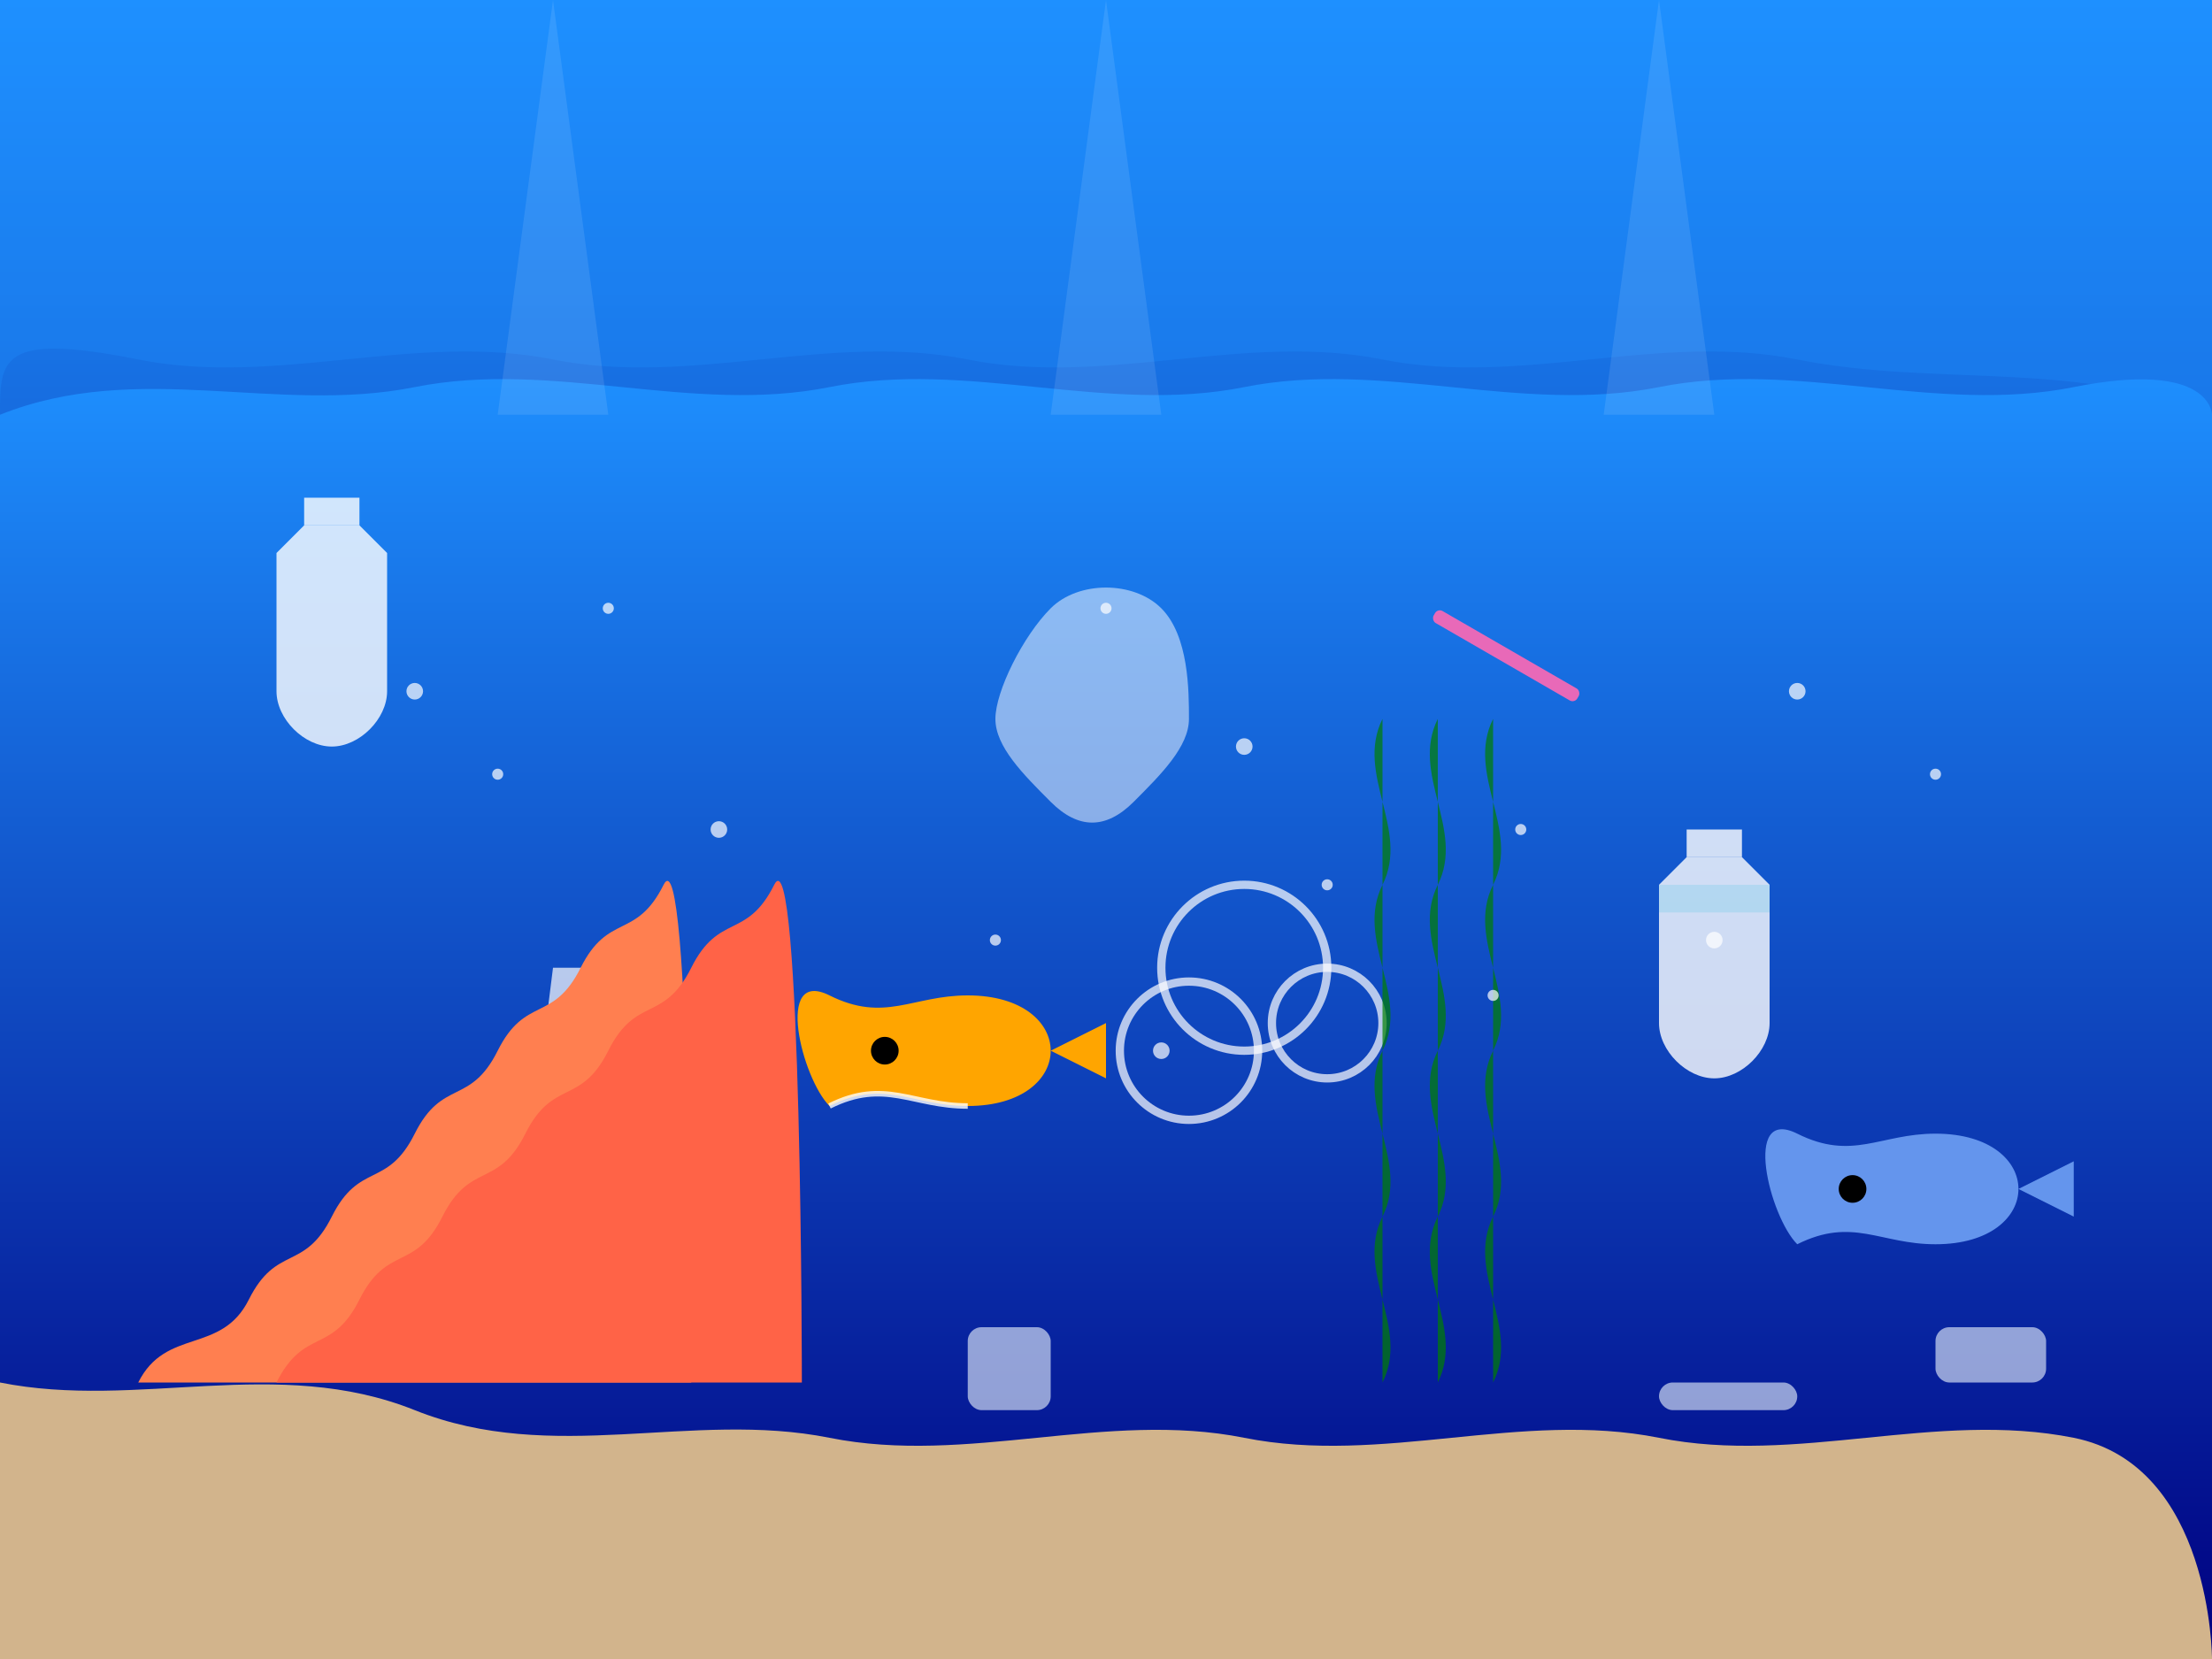 <svg xmlns="http://www.w3.org/2000/svg" viewBox="0 0 800 600">
  <rect x="0" y="0" width="800" height="600" fill="#333333" stroke="none"/>
  <!-- Ocean background -->
  <defs>
    <linearGradient id="oceanGradient" x1="0%" y1="0%" x2="0%" y2="100%">
      <stop offset="0%" stop-color="#1E90FF" />
      <stop offset="100%" stop-color="#000080" />
    </linearGradient>
  </defs>
  <rect width="800" height="600" fill="url(#oceanGradient)" />
  
  <!-- Sun rays from top -->
  <path d="M0,0 L800,0 L800,150 C750,130 700,140 650,130 C600,120 550,140 500,130 C450,120 400,140 350,130 C300,120 250,140 200,130 C150,120 100,140 50,130 C0,120 0,130 0,150 Z" fill="#1E90FF" opacity="0.3" />
  
  <!-- Ocean surface with waves -->
  <path d="M0,150 C50,130 100,150 150,140 C200,130 250,150 300,140 C350,130 400,150 450,140 C500,130 550,150 600,140 C650,130 700,150 750,140 C800,130 800,150 800,150 L800,600 L0,600 Z" fill="url(#oceanGradient)" />
  
  <!-- Plastic bottle 1 -->
  <path d="M100,200 L110,190 L130,190 L140,200 L140,250 C140,260 130,270 120,270 L120,270 C110,270 100,260 100,250 Z" fill="#FFFFFF" opacity="0.8" />
  <path d="M110,190 L130,190 L130,180 L110,180 Z" fill="#FFFFFF" opacity="0.8" />
  
  <!-- Plastic bottle 2 -->
  <path d="M600,320 L610,310 L630,310 L640,320 L640,370 C640,380 630,390 620,390 L620,390 C610,390 600,380 600,370 Z" fill="#FFFFFF" opacity="0.8" />
  <path d="M610,310 L630,310 L630,300 L610,300 Z" fill="#FFFFFF" opacity="0.8" />
  <path d="M600,320 L640,320 L640,330 L600,330 Z" fill="#87CEEB" opacity="0.4" />
  
  <!-- Plastic bag -->
  <path d="M380,220 C390,210 410,210 420,220 C430,230 430,250 430,260 C430,270 420,280 410,290 C400,300 390,300 380,290 C370,280 360,270 360,260 C360,250 370,230 380,220 Z" fill="#FFFFFF" opacity="0.5" />
  
  <!-- Plastic straw -->
  <rect x="520" y="220" width="60" height="5" rx="2" ry="2" fill="#FF69B4" opacity="0.9" transform="rotate(30, 520, 220)" />
  
  <!-- Plastic cup -->
  <path d="M200,350 L220,350 L230,430 L190,430 Z" fill="#FFFFFF" opacity="0.7" />
  
  <!-- Plastic rings -->
  <circle cx="450" cy="350" r="30" stroke="#FFFFFF" stroke-width="3" fill="none" opacity="0.7" />
  <circle cx="480" cy="370" r="20" stroke="#FFFFFF" stroke-width="3" fill="none" opacity="0.7" />
  <circle cx="430" cy="380" r="25" stroke="#FFFFFF" stroke-width="3" fill="none" opacity="0.7" />
  
  <!-- Fish 1 entangled in plastic -->
  <path d="M300,400 C320,390 330,400 350,400 C370,400 380,390 380,380 C380,370 370,360 350,360 C330,360 320,370 300,360 C280,350 290,390 300,400 Z" fill="#FFA500" />
  <path d="M380,380 L400,390 L400,370 Z" fill="#FFA500" />
  <circle cx="320" cy="380" r="5" fill="#000000" />
  <path d="M300,400 C320,390 330,400 350,400" fill="none" stroke="#FFFFFF" stroke-width="2" opacity="0.8" />
  
  <!-- Fish 2 -->
  <path d="M650,450 C670,440 680,450 700,450 C720,450 730,440 730,430 C730,420 720,410 700,410 C680,410 670,420 650,410 C630,400 640,440 650,450 Z" fill="#6495ED" />
  <path d="M730,430 L750,440 L750,420 Z" fill="#6495ED" />
  <circle cx="670" cy="430" r="5" fill="#000000" />
  
  <!-- Coral formation -->
  <path d="M50,500 C60,480 80,490 90,470 C100,450 110,460 120,440 C130,420 140,430 150,410 C160,390 170,400 180,380 C190,360 200,370 210,350 C220,330 230,340 240,320 C250,300 250,500 250,500 Z" fill="#FF7F50" />
  <path d="M100,500 C110,480 120,490 130,470 C140,450 150,460 160,440 C170,420 180,430 190,410 C200,390 210,400 220,380 C230,360 240,370 250,350 C260,330 270,340 280,320 C290,300 290,500 290,500 Z" fill="#FF6347" />
  
  <!-- Seaweed -->
  <path d="M500,500 C510,480 490,460 500,440 C510,420 490,400 500,380 C510,360 490,340 500,320 C510,300 490,280 500,260 L500,500 Z" fill="#008000" opacity="0.7" />
  <path d="M520,500 C530,480 510,460 520,440 C530,420 510,400 520,380 C530,360 510,340 520,320 C530,300 510,280 520,260 L520,500 Z" fill="#008000" opacity="0.7" />
  <path d="M540,500 C550,480 530,460 540,440 C550,420 530,400 540,380 C550,360 530,340 540,320 C550,300 530,280 540,260 L540,500 Z" fill="#008000" opacity="0.7" />
  
  <!-- More plastic debris -->
  <rect x="700" y="480" width="40" height="20" rx="5" ry="5" fill="#F0F8FF" opacity="0.6" />
  <rect x="350" y="480" width="30" height="30" rx="5" ry="5" fill="#F0F8FF" opacity="0.6" />
  <rect x="600" y="500" width="50" height="10" rx="5" ry="5" fill="#F0F8FF" opacity="0.6" />
  
  <!-- Microplastics (small dots) -->
  <circle cx="150" cy="250" r="3" fill="#FFFFFF" opacity="0.7" />
  <circle cx="180" cy="280" r="2" fill="#FFFFFF" opacity="0.7" />
  <circle cx="220" cy="220" r="2" fill="#FFFFFF" opacity="0.7" />
  <circle cx="260" cy="300" r="3" fill="#FFFFFF" opacity="0.7" />
  <circle cx="400" cy="220" r="2" fill="#FFFFFF" opacity="0.7" />
  <circle cx="450" cy="270" r="3" fill="#FFFFFF" opacity="0.7" />
  <circle cx="550" cy="300" r="2" fill="#FFFFFF" opacity="0.7" />
  <circle cx="650" cy="250" r="3" fill="#FFFFFF" opacity="0.7" />
  <circle cx="700" cy="280" r="2" fill="#FFFFFF" opacity="0.7" />
  <circle cx="360" cy="340" r="2" fill="#FFFFFF" opacity="0.7" />
  <circle cx="420" cy="380" r="3" fill="#FFFFFF" opacity="0.7" />
  <circle cx="480" cy="320" r="2" fill="#FFFFFF" opacity="0.7" />
  <circle cx="540" cy="360" r="2" fill="#FFFFFF" opacity="0.7" />
  <circle cx="620" cy="340" r="3" fill="#FFFFFF" opacity="0.7" />
  
  <!-- Light rays -->
  <path d="M200,0 L220,150 L180,150 Z" fill="#FFFFFF" opacity="0.1" />
  <path d="M600,0 L620,150 L580,150 Z" fill="#FFFFFF" opacity="0.1" />
  <path d="M400,0 L420,150 L380,150 Z" fill="#FFFFFF" opacity="0.1" />
  
  <!-- Ocean floor -->
  <path d="M0,500 C50,510 100,490 150,510 C200,530 250,510 300,520 C350,530 400,510 450,520 C500,530 550,510 600,520 C650,530 700,510 750,520 C800,530 800,600 800,600 L0,600 Z" fill="#D2B48C" />
</svg>
